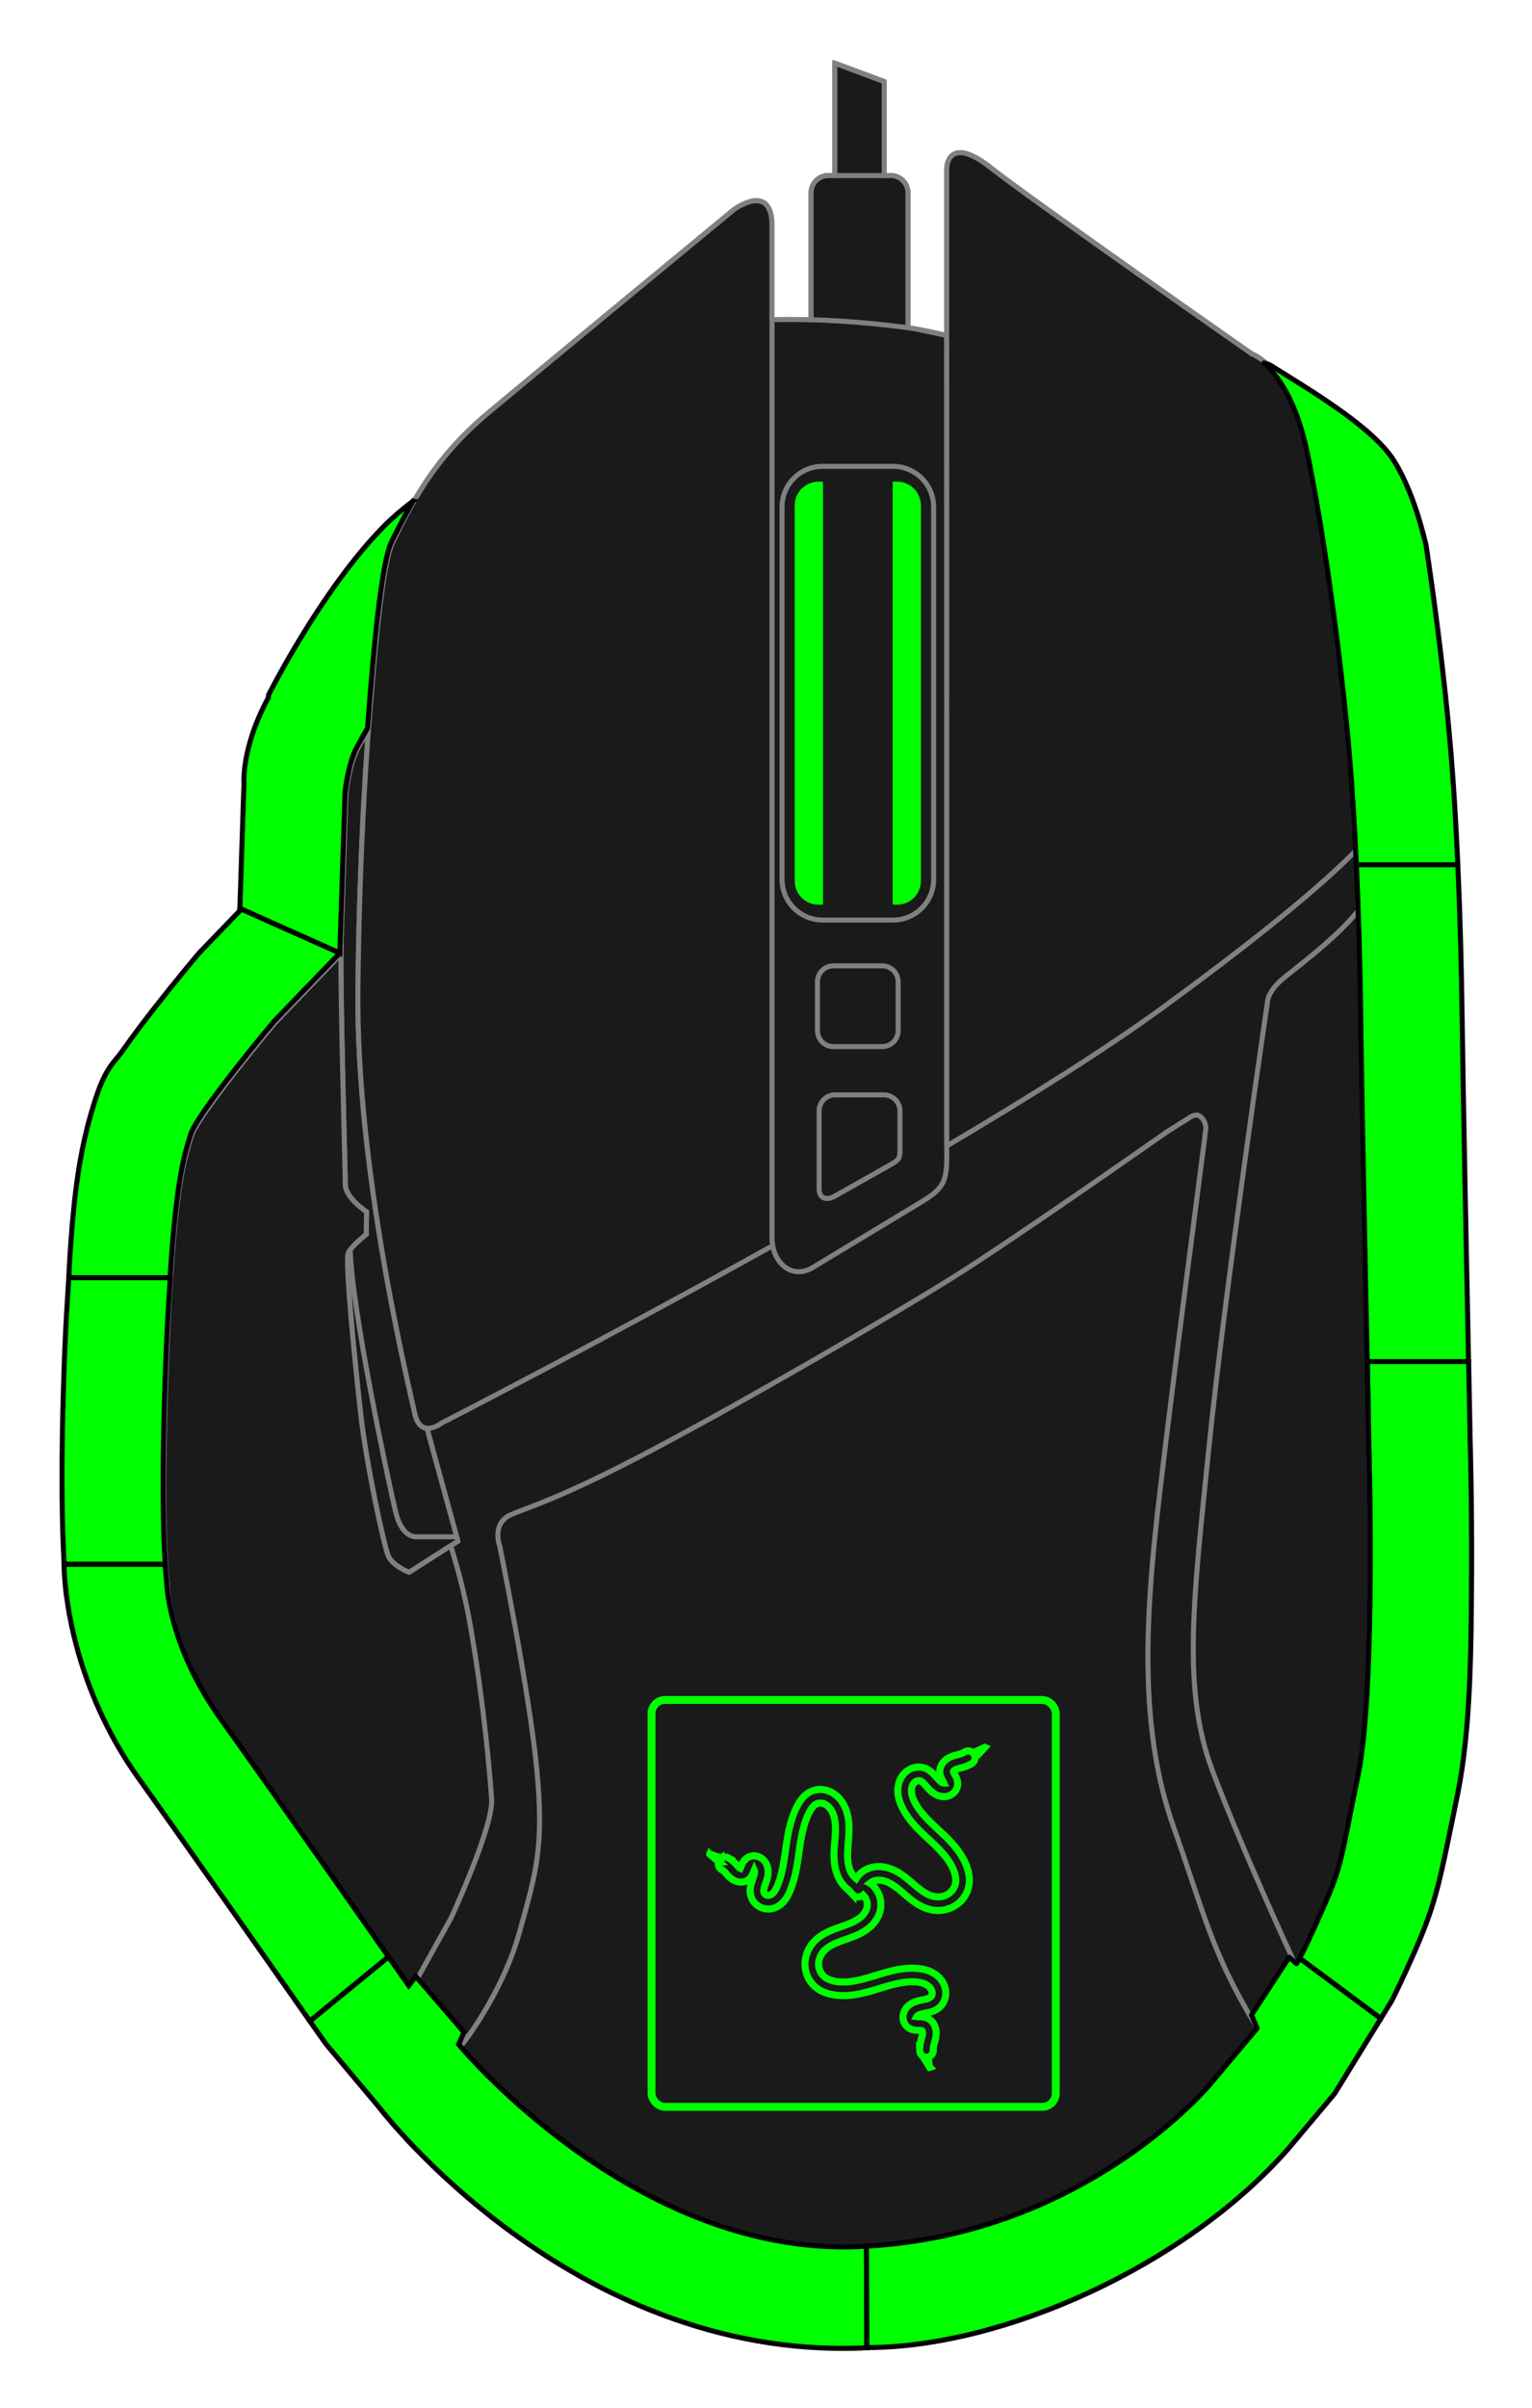 <?xml version="1.0" encoding="UTF-8" standalone="no"?>
<!-- Created with Inkscape (http://www.inkscape.org/) -->

<svg
   width="257.903"
   height="405"
   viewBox="0 0 68.237 107.156"
   version="1.1"
   id="svg5"
   xmlns:xlink="http://www.w3.org/1999/xlink"
   xmlns="http://www.w3.org/2000/svg"
   xmlns:svg="http://www.w3.org/2000/svg">
  <defs
     id="defs2">
    <linearGradient
       id="linearGradient1109">
      <stop
         style="stop-color:#646464;stop-opacity:1"
         offset="0"
         id="stop1105" />
      <stop
         style="stop-color:#4e4e4e;stop-opacity:0"
         offset="1"
         id="stop1107" />
    </linearGradient>
    <linearGradient
       xlink:href="#linearGradient1109"
       id="linearGradient1111"
       x1="73.357"
       y1="91.769"
       x2="73.357"
       y2="175.341"
       gradientUnits="userSpaceOnUse" />
    <linearGradient
       xlink:href="#linearGradient1109"
       id="linearGradient1140"
       gradientUnits="userSpaceOnUse"
       x1="73.357"
       y1="91.769"
       x2="73.357"
       y2="175.341"
       gradientTransform="matrix(-1,0,0,1,277.7,5.009)" />
    <linearGradient
       xlink:href="#linearGradient1109"
       id="linearGradient1145"
       gradientUnits="userSpaceOnUse"
       gradientTransform="matrix(-1,0,0,1,232.624,5.072)"
       x1="73.357"
       y1="91.769"
       x2="73.357"
       y2="175.341" />
    <linearGradient
       xlink:href="#linearGradient1109"
       id="linearGradient1147"
       gradientUnits="userSpaceOnUse"
       x1="73.357"
       y1="91.769"
       x2="73.357"
       y2="175.341"
       gradientTransform="translate(-45.114,-0.011)" />
  </defs>
  <g
     id="g311"
     transform="matrix(0.555,0,0,0.555,2.646,2.646)">
    <g
       id="layer1"
       transform="matrix(0.805,0,0,0.805,-28.697,-25.042)">
      <g
         id="g7320"
         style="fill:#1a1a1a;stroke:#808080">
        <g
           id="g6374"
           transform="translate(7.109,24.322)"
           style="fill:#1a1a1a;stroke:#808080">
          <path
             id="rect2503"
             style="opacity:1;fill:#1a1a1a;stroke:#808080;stroke-width:1.89;stroke-linecap:round;stroke-linejoin:round"
             d="m 399.428,27.047 v 42.207 h -2.473 c -3.577,0 -6.455,2.88 -6.455,6.457 v 47.746 c -5.95,-0.14 -11.007,-0.122 -14.75,-0.065 V 88 c 0,-16.5 -14.25,-6 -14.25,-6 0,0 -71,58.5 -92.25,76.25 C 248,176 240,193 233,207.25 c -3.777,7.689 -6.876,40.721 -9.018,70.1 -1.459,2.522 -2.853,4.975 -3.895,6.908 -3.712,6.894 -4.598,17.678 -4.598,17.678 L 213.512,362.062 188.75,387.75 c 0,0 -29,34.5 -31.5,42.75 -2.5,8.25 -6.75,18.75 -9.25,83.75 -2.5,65 0.25,84.25 0.25,84.25 0,0 0.25,23.75 20.5,52 20.25,28.25 70.75,100.25 70.75,100.25 l 2.656,-3.463 18.182,21.053 -2.066,4.527 c 0,0 65.407,79.373 150.26,76.191 84.853,-3.182 132.76,-60.988 132.76,-60.988 l 17.854,-21.213 -2.1,-5.027 14.199,-21.752 L 574,742.5 c 0,0 1.75,-2.25 9.5,-19.75 7.75,-17.5 7,-18.5 13.75,-51.5 6.75,-33 4,-125 4,-125 0,0 -2.5,-120.5 -3,-158 -0.5,-37.5 -1.75,-71.75 -4.5,-103 C 591,254 584.75,205.75 578,173.5 c -6.75,-32.25 -21.75,-37.25 -21.75,-37.25 0,0 -82,-57.25 -98.25,-70 -16.25,-12.75 -16.5,0.25 -16.5,0.25 v 62.887 c -4.634,-1.203 -9.54,-2.2 -14.586,-2.979 5.6e-4,-0.035 0.002,-0.07 0.002,-0.105 V 75.711 c 0,-3.577 -2.88,-6.457 -6.457,-6.457 h -2.471 v -35.312 z"
             transform="scale(0.265)" />
          <path
             id="rect12303"
             style="opacity:1;fill:#1a1a1a;stroke:#808080;stroke-width:1.891;stroke-linecap:round;stroke-linejoin:round"
             d="m 399.428,27.047 v 42.207 h -2.473 c -3.577,0 -6.455,2.88 -6.455,6.457 v 47.746 c -5.945,-0.14 -10.996,-0.122 -14.738,-0.065 V 468.469 c 0,9.301 7.423,15.995 15.387,11.191 l 40.609,-24.492 c 7.964,-4.804 9.762,-7.336 9.762,-16.637 0.027,-18.223 -0.019,-309.145 -0.019,-309.145 0,0 -9.54,-2.2 -14.586,-2.979 5.6e-4,-0.035 0.002,-0.07 0.002,-0.105 V 75.711 c 0,-3.577 -2.88,-6.457 -6.457,-6.457 h -2.471 v -35.312 z"
             transform="scale(0.265)" />
          <path
             id="path9809"
             style="fill:#1a1a1a;fill-rule:evenodd;stroke:#808080;stroke-width:1.89;stroke-linecap:butt;stroke-linejoin:miter;stroke-miterlimit:4;stroke-dasharray:none;stroke-opacity:1"
             d="m 399.428,27.047 v 42.207 h -2.473 c -3.577,0 -6.455,2.88 -6.455,6.457 v 47.73 c 4.549,0.111 18.456,0.627 36.688,3.021 -0.094,-0.015 -0.179,-0.04 -0.273,-0.055 5.6e-4,-0.035 0.002,-0.07 0.002,-0.105 V 75.711 c 0,-3.577 -2.88,-6.457 -6.457,-6.457 h -2.471 v -35.312 z"
             transform="scale(0.265)" />
          <path
             id="rect9508"
             style="opacity:1;fill:#1a1a1a;stroke:#808080;stroke-width:1.89;stroke-linecap:round;stroke-linejoin:round;stroke-miterlimit:4;stroke-dasharray:none"
             d="m 399.428,27.047 v 42.205 h 18.561 V 33.941 Z"
             transform="scale(0.265)" />
          <path
             id="rect14822"
             style="opacity:1;fill:#1a1a1a;stroke:#808080;stroke-width:0.5;stroke-linecap:round;stroke-linejoin:round"
             d="m 104.639,47.312 h 6.997 c 2.249,0 4.059,1.81 4.059,4.059 v 37.077 c 0,2.249 -1.81,4.059 -4.059,4.059 h -6.997 c -2.249,0 -4.059,-1.81 -4.059,-4.059 V 51.37 c 0,-2.249 1.81,-4.059 4.059,-4.059 z" />
          <path
             id="rect15161"
             style="opacity:1;fill:#1a1a1a;stroke:#808080;stroke-width:0.5;stroke-linecap:round;stroke-linejoin:round"
             d="m 105.705,97.067 h 4.864 c 0.881,0 1.59,0.709 1.59,1.59 v 4.864 c 0,0.881 -0.709,1.59 -1.59,1.59 h -4.864 c -0.881,0 -1.59,-0.709 -1.59,-1.59 v -4.864 c 0,-0.881 0.709,-1.59 1.59,-1.59 z" />
          <path
             id="rect15161-3"
             style="fill:#1a1a1a;stroke:#808080;stroke-width:1.89;stroke-linecap:round;stroke-linejoin:round;stroke-miterlimit:4;stroke-dasharray:none"
             d="m 399.516,414.795 c -0.006,0 -0.012,1e-5 -0.017,2e-5 -3.322,0.009 -5.992,2.686 -5.992,6.01 v 11.076 7.312 11.076 c 0,3.33 2.68,4.453 6.01,2.52 l 20.826,-11.738 c 3.33,-1.933 3.57,-2.354 3.57,-5.684 v -6.043 -6.621 -1.898 c 0,-3.33 -2.678,-6.01 -6.008,-6.01 z"
             transform="scale(0.265)" />
          <path
             id="path17169"
             style="fill:#1a1a1a;fill-rule:evenodd;stroke:#808080;stroke-width:1.89;stroke-linecap:butt;stroke-linejoin:miter;stroke-miterlimit:4;stroke-dasharray:none;stroke-opacity:1"
             d="m 224.734,267.943 c -0.247,3.15 -0.526,6.303 -0.752,9.406 -1.459,2.522 -2.853,4.975 -3.895,6.908 -3.712,6.894 -4.598,17.678 -4.598,17.678 l -1.695,51.51 c 0.004,0.202 3.1e-4,0.397 -0.014,0.586 -0.01,0.133 -0.015,0.387 -0.023,0.537 l -0.115,3.52 c -0.345,19.448 1.607,85.811 1.607,90.412 0,5 8,10.25 8,10.25 l -0.125,8.5 c 0,0 -5.375,4.125 -6.75,6.875 -1.375,2.75 2.625,42.875 4.75,61.375 2.125,18.5 8.625,48.625 10.25,52.5 1.625,3.875 7.875,6.25 7.875,6.25 l 18.363,-11.693 -11.666,-42.518 C 244.07,539.854 242.236,538.552 241.375,534.5 239.25,524.5 219.25,443.25 220,375 c 0.605,-55.062 3.483,-92.265 4.736,-107.055 z"
             transform="scale(0.265)" />
          <path
             id="path18144"
             style="fill:#1a1a1a;fill-rule:evenodd;stroke:#808080;stroke-width:1.89;stroke-linecap:butt;stroke-linejoin:miter;stroke-miterlimit:4;stroke-dasharray:none;stroke-opacity:1"
             d="m 224.734,267.943 c -0.247,3.15 -0.526,6.303 -0.752,9.406 -1.459,2.522 -2.853,4.975 -3.895,6.908 -3.712,6.894 -4.598,17.678 -4.598,17.678 l -1.695,51.51 c 0.004,0.202 3.1e-4,0.397 -0.014,0.586 -0.01,0.133 -0.015,0.387 -0.023,0.537 l -0.115,3.52 c -0.345,19.448 1.607,85.811 1.607,90.412 0,5 8,10.25 8,10.25 l -0.125,8.5 c 0,0 -4.051,3.112 -6.018,5.732 0.557,22.594 14.695,88.835 17.121,98.713 2.475,10.076 7.955,9.193 7.955,9.193 h 14.971 l -11.197,-40.812 C 244.077,539.895 242.237,538.558 241.375,534.5 239.25,524.5 219.25,443.25 220,375 c 0.605,-55.062 3.483,-92.265 4.736,-107.055 z"
             transform="scale(0.265)" />
          <path
             id="path19387"
             style="opacity:1;fill:#1a1a1a;stroke:#808080;stroke-width:1.89;stroke-linecap:round;stroke-linejoin:round"
             d="M 445.639,60.727 C 441.598,61.422 441.5,66.5 441.5,66.5 v 62.887 c 0,0 0.044,278.89 0.019,304.609 31.128,-18.41 60.11,-36.591 81.209,-51.982 44.006,-32.102 64.019,-49.999 73.48,-59.869 C 595.558,309.457 594.79,297.066 593.75,285.25 591,254 584.75,205.75 578,173.5 c -6.75,-32.25 -21.75,-37.25 -21.75,-37.25 0,0 -82,-57.25 -98.25,-70 -6.094,-4.781 -9.937,-5.941 -12.361,-5.523 z M 368.625,78.812 C 365.062,79.375 361.5,82 361.5,82 c 0,0 -71,58.5 -92.25,76.25 C 248,176 240,193 233,207.25 c -3.305,6.727 -6.048,32.853 -8.127,58.959 C 223.688,280.02 220.623,318.28 220,375 c -0.75,68.25 19.25,149.5 21.375,159.5 2.125,10 10.178,3.607 10.178,3.607 0,0 58.645,-30.012 124.508,-66.646 -0.176,-0.962 -0.299,-1.953 -0.299,-2.992 V 123.393 c -0.003,4e-5 -0.009,-5e-5 -0.012,0 V 88 c 0,-8.25 -3.562,-9.75 -7.125,-9.188 z"
             transform="scale(0.265)" />
          <path
             id="path20556"
             style="opacity:1;fill:#1a1a1a;stroke:#808080;stroke-width:1.89;stroke-linecap:round;stroke-linejoin:round;stroke-miterlimit:4;stroke-dasharray:none"
             d="m 213.795,353.475 -0.035,1.053 c 0.008,-0.152 0.012,-0.374 0.021,-0.496 0.013,-0.179 0.017,-0.365 0.014,-0.557 z m -0.152,4.613 -0.131,3.975 L 188.75,387.75 c 0,0 -29,34.5 -31.5,42.75 -2.5,8.25 -6.75,18.75 -9.25,83.75 -2.5,65 0.25,84.25 0.25,84.25 0,0 0.25,23.75 20.5,52 20.25,28.25 70.75,100.25 70.75,100.25 l 2.656,-3.463 0.016,0.019 12.916,-23.229 c 0,0 15.91,-34.296 15.203,-44.549 -0.707,-10.253 -2.828,-35.001 -7.777,-63.992 -2.118,-12.407 -4.996,-23.006 -7.615,-31.252 L 239.25,594.25 c 0,0 -6.25,-2.375 -7.875,-6.25 -1.625,-3.875 -8.125,-34 -10.25,-52.5 -2.125,-18.5 -6.125,-58.625 -4.75,-61.375 1.375,-2.75 6.75,-6.875 6.75,-6.875 l 0.125,-8.5 c 0,0 -8,-5.25 -8,-10.25 0,-4.601 -1.952,-70.964 -1.607,-90.412 z"
             transform="scale(0.265)" />
          <path
             id="path21113"
             style="fill:#1a1a1a;fill-rule:evenodd;stroke:#808080;stroke-width:1.89;stroke-linecap:butt;stroke-linejoin:miter;stroke-miterlimit:4;stroke-dasharray:none;stroke-opacity:1"
             d="m 597.107,344.48 c -8.227,11.091 -25.791,23.646 -29.83,27.281 -5.303,4.773 -5.127,8.309 -5.127,8.309 0,0 -15.909,107.834 -21.92,166.523 -6.01,58.69 -10.253,91.924 1.414,122.684 11.638,30.683 30.632,71.588 30.727,71.791 L 574,742.5 c 0,0 1.75,-2.25 9.5,-19.75 7.75,-17.5 7,-18.5 13.75,-51.5 6.75,-33 4,-125 4,-125 0,0 -2.5,-120.5 -3,-158 -0.203,-15.242 -0.641,-29.585 -1.143,-43.77 z"
             transform="scale(0.265)" />
          <path
             id="path21991"
             style="fill:#1a1a1a;fill-rule:evenodd;stroke:#808080;stroke-width:1.89;stroke-linecap:butt;stroke-linejoin:miter;stroke-miterlimit:4;stroke-dasharray:none;stroke-opacity:1"
             d="m 535.283,422.402 c -1.498,0.068 -2.965,1.287 -2.965,1.287 L 524.25,428.75 c 0,0 -58,40.75 -81.75,55.5 -23.75,14.75 -76.75,45.5 -111.75,64 -35,18.5 -45.875,21.125 -53.25,24.375 -7.375,3.25 -4.125,11.875 -4.125,11.875 0,0 11,54 13.875,83.375 2.875,29.375 -0.125,38.875 -6.5,61.75 -6.375,22.875 -21.25,41.75 -21.25,41.75 l -0.852,0.666 -0.377,0.826 c 0,0 65.407,79.373 150.26,76.191 84.853,-3.182 132.76,-60.988 132.76,-60.988 l 17.789,-21.137 c -0.429,-0.794 -0.874,-1.586 -1.35,-2.375 -16.617,-27.577 -19.269,-41.719 -31.113,-75.307 C 514.773,655.664 516.187,617.305 519.723,581.949 523.258,546.594 539,428.5 539,427.375 c 0,-1.125 -0.45,-3.289 -2.262,-4.57 -0.453,-0.32 -0.956,-0.425 -1.455,-0.402 z"
             transform="scale(0.265)" />
        </g>
      </g>
      <g
         id="x0-y0"
         style="stroke-width:1.406;stroke-miterlimit:4;stroke-dasharray:none"
         transform="matrix(0.56,0,0,0.56,61.354,75.225)"
         class="LED">
        <rect
           style="fill:none;fill-opacity:1;fill-rule:evenodd;stroke:#00ff00;stroke-width:1.406;stroke-linecap:round;stroke-miterlimit:4;stroke-dasharray:none;stroke-opacity:1;paint-order:markers fill stroke"
           id="logo-outline"
           width="71.961"
           height="72.373"
           x="59.514"
           y="213.01"
           ry="2.405" />
        <path
           style="color:#000000;font-style:normal;font-variant:normal;font-weight:normal;font-stretch:normal;font-size:medium;line-height:normal;font-family:sans-serif;font-variant-ligatures:normal;font-variant-position:normal;font-variant-caps:normal;font-variant-numeric:normal;font-variant-alternates:normal;font-feature-settings:normal;text-indent:0;text-align:start;text-decoration:none;text-decoration-line:none;text-decoration-style:solid;text-decoration-color:#000000;letter-spacing:normal;word-spacing:normal;text-transform:none;writing-mode:lr-tb;direction:ltr;text-orientation:mixed;dominant-baseline:auto;baseline-shift:baseline;text-anchor:start;white-space:normal;shape-padding:0;clip-rule:nonzero;display:inline;overflow:visible;visibility:visible;opacity:1;isolation:auto;mix-blend-mode:normal;color-interpolation:sRGB;color-interpolation-filters:linearRGB;solid-color:#000000;solid-opacity:1;vector-effect:none;fill:none;fill-opacity:1;fill-rule:evenodd;stroke:#00ff00;stroke-width:1.259;stroke-linecap:round;stroke-linejoin:miter;stroke-miterlimit:4;stroke-dasharray:none;stroke-dashoffset:0;stroke-opacity:1;color-rendering:auto;image-rendering:auto;shape-rendering:auto;text-rendering:auto;enable-background:accumulate"
           d="m 118.844,221.443 -2.103,0.984 a 1.208,1.208 0 0 0 -0.87,-0.354 1.208,1.208 0 0 0 -0.651,0.205 c -0.162,0.105 -0.336,0.193 -0.516,0.262 -0.44,0.169 -1.147,0.246 -1.984,0.621 -0.423,0.189 -0.87,0.465 -1.241,0.9 -0.381,0.447 -0.657,1.032 -0.647,1.722 0.011,0.734 0.316,1.248 0.511,1.595 0.109,0.194 0.177,0.323 0.214,0.411 -0.058,0.002 -0.155,-0.013 -0.262,-0.061 -0.113,-0.05 -0.243,-0.136 -0.385,-0.258 -0.286,-0.245 -0.601,-0.647 -1.032,-1.11 -0.436,-0.47 -1.014,-1.011 -1.862,-1.272 -0.911,-0.281 -1.851,-0.132 -2.631,0.306 -0.769,0.431 -1.32,1.105 -1.648,1.858 -0.375,0.861 -0.442,1.772 -0.328,2.618 0.113,0.839 0.4,1.601 0.734,2.282 1.202,2.448 3.18,4.207 4.944,5.853 1.757,1.639 3.391,3.286 4.179,5.224 0.364,0.894 0.51,1.821 0.319,2.579 -0.181,0.718 -0.709,1.4 -1.377,1.788 -0.674,0.392 -1.543,0.532 -2.343,0.385 -0.767,-0.142 -1.552,-0.547 -2.304,-1.088 -0.756,-0.544 -1.496,-1.229 -2.33,-1.919 -0.835,-0.691 -1.777,-1.393 -2.92,-1.853 -1.157,-0.466 -2.516,-0.667 -3.842,-0.258 -0.84,0.259 -1.591,0.744 -2.172,1.403 -0.141,0.16 -0.232,0.353 -0.35,0.529 -0.22,-0.185 -0.438,-0.38 -0.608,-0.612 -0.453,-0.617 -0.729,-1.426 -0.848,-2.295 -0.119,-0.874 -0.087,-1.821 -0.013,-2.815 0.074,-0.995 0.19,-2.047 0.188,-3.16 -0.002,-1.116 -0.125,-2.301 -0.564,-3.449 -0.408,-1.066 -1.096,-2.097 -2.151,-2.789 -0.528,-0.347 -1.137,-0.596 -1.792,-0.695 -0.329,-0.05 -0.665,-0.063 -1.001,-0.031 -0.336,0.032 -0.671,0.109 -0.997,0.232 -0.71,0.268 -1.278,0.72 -1.722,1.22 -0.44,0.496 -0.753,1.028 -1.014,1.534 -1.218,2.361 -1.636,4.924 -1.984,7.326 -0.348,2.398 -0.652,4.715 -1.491,6.74 -0.212,0.513 -0.441,0.944 -0.708,1.25 -0.256,0.294 -0.575,0.482 -0.822,0.52 -0.194,0.03 -0.433,-0.026 -0.59,-0.131 -0.156,-0.104 -0.289,-0.301 -0.328,-0.476 -0.048,-0.215 -10e-4,-0.584 0.149,-1.04 0.153,-0.466 0.416,-1.039 0.551,-1.788 0.068,-0.376 0.099,-0.797 0.035,-1.241 -0.065,-0.449 -0.226,-0.911 -0.533,-1.329 -0.313,-0.425 -0.756,-0.774 -1.324,-0.935 -0.582,-0.165 -1.22,-0.113 -1.788,0.236 -0.411,0.253 -0.666,0.591 -0.839,0.896 -0.17,0.299 -0.256,0.561 -0.328,0.756 -0.044,0.121 -0.074,0.178 -0.1,0.236 -0.044,-0.018 -0.085,-0.024 -0.166,-0.087 -0.242,-0.188 -0.557,-0.66 -1.158,-1.193 -0.249,-0.22 -0.521,-0.415 -0.813,-0.573 a 1.208,1.208 0 0 0 -1.32,0.092 l -0.214,-0.184 -1.783,-0.586 -0.004,-0.004 -0.004,0.009 v 0.004 l 1.595,1.342 a 1.208,1.208 0 0 0 0.581,1.451 c 0.129,0.07 0.253,0.156 0.363,0.254 0.267,0.237 0.602,0.769 1.276,1.294 0.342,0.266 0.774,0.512 1.32,0.603 0.567,0.094 1.202,0.009 1.753,-0.402 0.324,-0.241 0.524,-0.525 0.664,-0.782 0.138,-0.253 0.215,-0.474 0.275,-0.638 0.047,-0.127 0.073,-0.184 0.105,-0.258 0.02,0.045 0.043,0.076 0.052,0.144 0.018,0.119 0.011,0.279 -0.022,0.463 -0.067,0.373 -0.265,0.852 -0.468,1.469 -0.206,0.626 -0.409,1.42 -0.21,2.317 0.179,0.81 0.658,1.501 1.342,1.958 0.682,0.456 1.5,0.636 2.304,0.511 0.963,-0.149 1.724,-0.691 2.273,-1.32 0.538,-0.617 0.863,-1.296 1.119,-1.915 1.003,-2.424 1.305,-4.95 1.648,-7.317 0.343,-2.363 0.75,-4.643 1.74,-6.561 0.211,-0.409 0.429,-0.766 0.673,-1.04 0.241,-0.271 0.515,-0.468 0.769,-0.564 0.23,-0.087 0.513,-0.116 0.787,-0.074 0.276,0.042 0.562,0.153 0.822,0.323 0.521,0.342 0.958,0.94 1.224,1.635 0.293,0.766 0.405,1.658 0.407,2.592 0.002,0.936 -0.105,1.928 -0.184,2.977 -0.078,1.049 -0.132,2.161 0.026,3.318 0.159,1.162 0.539,2.365 1.298,3.401 0.309,0.421 0.678,0.792 1.084,1.119 l 0.879,0.922 a 1.208,1.208 0 0 0 0.927,0.385 1.208,1.208 0 0 0 0.052,0 1.208,1.208 0 0 0 0.844,-0.319 c 0.272,0.262 0.497,0.584 0.616,0.94 0.136,0.404 0.16,0.865 0.066,1.281 -0.151,0.662 -0.631,1.326 -1.276,1.832 -0.657,0.514 -1.5,0.898 -2.422,1.241 -0.923,0.344 -1.941,0.653 -2.977,1.119 -1.04,0.468 -2.102,1.106 -2.937,2.085 -0.892,1.045 -1.425,2.387 -1.421,3.794 0.004,1.414 0.557,2.804 1.595,3.812 1.069,1.037 2.448,1.495 3.742,1.674 2.729,0.377 5.317,-0.375 7.654,-1.088 2.327,-0.711 4.56,-1.397 6.675,-1.255 0.584,0.039 1.123,0.143 1.582,0.332 0.453,0.186 0.839,0.47 1.08,0.796 0.203,0.275 0.318,0.606 0.315,0.887 -0.002,0.268 -0.131,0.548 -0.284,0.691 -0.156,0.145 -0.48,0.291 -0.927,0.393 -0.456,0.104 -1.053,0.171 -1.735,0.411 -0.343,0.12 -0.705,0.29 -1.049,0.542 -0.347,0.255 -0.668,0.587 -0.896,1.023 -0.232,0.443 -0.353,0.962 -0.28,1.517 0.075,0.567 0.348,1.11 0.844,1.499 0.396,0.311 0.818,0.429 1.176,0.485 0.351,0.055 0.631,0.05 0.839,0.052 0.329,0.004 0.495,0.051 0.49,0.048 -0.016,-0.009 0.041,0.037 0.07,0.118 0.034,0.095 0.052,0.259 0.031,0.468 -0.044,0.427 -0.301,1.041 -0.437,1.906 -0.056,0.355 -0.075,0.716 -0.057,1.075 a 1.208,1.208 0 0 0 0.712,1.053 l 0.052,0.302 0.997,1.595 0.013,-0.004 -0.004,-0.004 -0.323,-1.81 a 1.208,1.208 0 0 0 0.966,-1.255 c -0.009,-0.192 3.8e-4,-0.386 0.031,-0.577 0.073,-0.466 0.36,-1.12 0.455,-2.033 0.048,-0.461 0.029,-0.986 -0.162,-1.526 -0.196,-0.553 -0.564,-1.084 -1.167,-1.421 -0.641,-0.358 -1.236,-0.35 -1.635,-0.354 -0.223,-0.002 -0.369,-0.004 -0.463,-0.018 0.028,-0.051 0.085,-0.127 0.179,-0.197 0.1,-0.073 0.243,-0.143 0.42,-0.205 0.355,-0.125 0.856,-0.196 1.473,-0.337 0.626,-0.143 1.382,-0.375 2.033,-0.979 0.699,-0.649 1.042,-1.536 1.053,-2.43 0.011,-0.882 -0.295,-1.696 -0.782,-2.356 -0.558,-0.755 -1.317,-1.267 -2.107,-1.591 -0.783,-0.322 -1.582,-0.456 -2.339,-0.507 -2.721,-0.183 -5.237,0.65 -7.545,1.355 -2.298,0.702 -4.542,1.292 -6.614,1.005 -0.956,-0.132 -1.83,-0.47 -2.391,-1.014 -0.531,-0.515 -0.859,-1.313 -0.861,-2.085 -0.002,-0.78 0.311,-1.602 0.839,-2.221 0.507,-0.594 1.249,-1.071 2.094,-1.451 0.849,-0.383 1.814,-0.68 2.828,-1.058 1.016,-0.378 2.094,-0.845 3.064,-1.604 0.983,-0.769 1.833,-1.842 2.142,-3.195 0.196,-0.857 0.153,-1.754 -0.127,-2.588 -0.28,-0.833 -0.786,-1.573 -1.46,-2.137 a 1.208,1.208 0 0 0 -0.219,-0.144 c 0.234,-0.188 0.492,-0.35 0.774,-0.437 0.649,-0.2 1.465,-0.114 2.225,0.192 0.774,0.312 1.528,0.842 2.286,1.469 0.759,0.628 1.535,1.356 2.457,2.019 0.926,0.666 2.008,1.27 3.274,1.504 1.351,0.25 2.779,0.038 3.995,-0.669 1.223,-0.711 2.152,-1.884 2.505,-3.287 0.363,-1.445 0.072,-2.868 -0.42,-4.078 -1.038,-2.552 -2.983,-4.413 -4.769,-6.08 -1.779,-1.66 -3.489,-3.251 -4.424,-5.154 -0.258,-0.525 -0.441,-1.046 -0.507,-1.539 -0.066,-0.486 -0.013,-0.962 0.149,-1.333 0.137,-0.314 0.371,-0.575 0.616,-0.713 0.234,-0.131 0.539,-0.167 0.739,-0.105 0.203,0.062 0.492,0.272 0.804,0.608 0.318,0.343 0.675,0.827 1.224,1.298 0.276,0.237 0.597,0.467 0.988,0.638 0.394,0.173 0.846,0.283 1.338,0.262 0.499,-0.02 1.012,-0.174 1.456,-0.516 0.453,-0.349 0.785,-0.854 0.874,-1.477 0.071,-0.499 -0.036,-0.926 -0.166,-1.263 -0.128,-0.331 -0.274,-0.571 -0.376,-0.752 -0.161,-0.287 -0.201,-0.452 -0.201,-0.446 2.4e-4,0.018 0.009,-0.053 0.066,-0.118 0.066,-0.077 0.198,-0.177 0.389,-0.262 0.392,-0.175 1.054,-0.263 1.871,-0.577 0.336,-0.129 0.655,-0.29 0.957,-0.485 a 1.208,1.208 0 0 0 0.546,-1.255 l 0.49,-0.223 1.285,-1.381 z m -0.018,0.018 -1.263,1.359 -0.49,0.223 a 1.208,1.208 0 0 0 -0.323,-0.608 z m -48.939,18.975 1.762,0.581 0.21,0.184 a 1.208,1.208 0 0 0 -0.398,0.559 z m 38.095,36.018 a 1.208,1.208 0 0 0 0.713,0.079 l 0.319,1.788 -0.984,-1.574 z"
           id="logo"
           nostroke="true" />
      </g>
      <path
         id="x1-y0"
         style="opacity:1;fill:#00ff00;stroke:none;stroke-width:0.5;stroke-linecap:round;stroke-linejoin:round;stroke-miterlimit:4;stroke-dasharray:none"
         d="m 111.334,73.158 c -1.318,0 -2.38,1.062 -2.38,2.38 v 37.385 c 0,1.318 1.062,2.38 2.38,2.38 h 0.44 V 73.158 Z m 7.385,0 v 42.145 h 0.44 c 1.318,0 2.38,-1.061 2.38,-2.38 V 75.538 c 0,-1.318 -1.061,-2.38 -2.38,-2.38 z"
         class="LED" />
      <path
         id="x2-y0"
         style="fill:#00ff00;fill-rule:evenodd;stroke:#000000;stroke-width:0.5;stroke-linecap:butt;stroke-linejoin:miter;stroke-miterlimit:4;stroke-dasharray:none;stroke-opacity:1"
         d="m 70.91,75.086 c -1.064,0.811 -2.036,1.636 -2.857,2.462 -5.622,5.663 -10.448,14.703 -11.548,16.836 -0.008,0.103 -0.02,0.198 -0.028,0.3 -0.01,0.019 -0.022,0.038 -0.032,0.057 -2.749,5.106 -2.391,8.64 -2.391,8.64 -0.014,0.165 -0.023,0.329 -0.028,0.495 l -0.388,11.798 9.962,4.443 0.523,-15.909 c 0,0 0.234,-2.853 1.216,-4.677 0.275,-0.512 0.644,-1.161 1.03,-1.828 0.567,-7.773 1.387,-16.513 2.386,-18.547 0.625,-1.273 1.342,-2.652 2.153,-4.071 z"
         class="LED" />
      <path
         id="x3-y0"
         style="opacity:1;fill:#00ff00;stroke:#000000;stroke-width:0.5;stroke-linecap:round;stroke-linejoin:round"
         d="m 64.452,102.15 c -0.245,1.13 -0.327,2.058 -0.327,2.058 0,0 0.095,-0.933 0.338,-2.058 z m -10.812,13.524 -0.008,0.228 -3.856,4 c -0.159,0.165 -0.312,0.335 -0.46,0.511 0,0 -2.007,2.385 -4.14,5.109 -1.066,1.362 -2.169,2.808 -3.162,4.229 -0.993,1.421 -1.798,1.681 -2.968,5.544 -0.215,0.709 -1.029,3.266 -1.556,6.946 -0.674,4.439 -0.907,10.21 -0.907,10.21 h 10.091 c 0.654,-10.123 1.5,-12.443 2.041,-14.227 0.661,-2.183 8.334,-11.311 8.334,-11.311 l 6.552,-6.796 z"
         class="LED" />
      <path
         id="x4-y0"
         style="opacity:1;fill:#00ff00;stroke:#000000;stroke-width:0.5;stroke-linecap:round;stroke-linejoin:round;stroke-miterlimit:4;stroke-dasharray:none"
         d="m 36.583,152.451 c -0.144,2.296 -0.293,4.47 -0.411,7.544 -0.434,11.277 -0.243,17.637 -0.052,21.013 h 10.081 c -0.173,-2.526 -0.402,-8.439 0.067,-20.625 0.126,-3.276 0.28,-5.607 0.433,-7.932 z"
         class="LED" />
      <path
         id="x5-y0"
         style="opacity:1;fill:#00ff00;stroke:#000000;stroke-width:0.5;stroke-linecap:round;stroke-linejoin:round"
         d="m 36.332,184.103 -0.062,-0.812 c 0.186,2.111 1.286,10.671 7.276,19.028 4.69,6.543 14.724,20.835 17.075,24.186 l 7.837,-6.407 c 0.284,0.404 2.018,2.859 2.018,2.859 0,0 -13.361,-19.05 -18.719,-26.524 -5.358,-7.474 -5.424,-13.758 -5.424,-13.758 0,0 -0.067,-0.546 -0.142,-1.667 H 36.121 c 0,0 -0.058,0.461 0.212,3.095 z m 39.111,44.706 c 0,0 0.338,0.404 0.937,1.061 -0.589,-0.647 -0.937,-1.061 -0.937,-1.061 z m 1.102,1.239 c 0.269,0.293 0.577,0.619 0.942,0.998 -0.361,-0.374 -0.675,-0.707 -0.942,-0.998 z m 1.244,1.306 c 0.369,0.378 0.772,0.778 1.223,1.216 -0.447,-0.433 -0.856,-0.841 -1.223,-1.216 z m 1.647,1.623 c 0.464,0.444 0.964,0.904 1.502,1.389 -0.535,-0.482 -1.04,-0.948 -1.502,-1.389 z m 2.014,1.848 c 0.573,0.508 1.186,1.026 1.832,1.561 -0.643,-0.532 -1.26,-1.055 -1.832,-1.561 z m -13.804,0.408 c 0,0 0.246,0.308 0.604,0.74 -0.279,-0.34 -0.604,-0.74 -0.604,-0.74 z m 1.145,1.379 c 0.131,0.153 0.254,0.291 0.409,0.467 -0.143,-0.163 -0.285,-0.323 -0.409,-0.467 z m 15.015,0.207 c 1.686,1.368 3.574,2.782 5.677,4.15 h 0.006 c -2.1,-1.366 -3.998,-2.784 -5.683,-4.15 z M 70.243,238.226 c 0.195,0.211 0.364,0.395 0.581,0.623 -0.211,-0.222 -0.39,-0.417 -0.581,-0.623 z"
         class="LED" />
      <path
         id="x6-y0"
         style="fill:#00ff00;fill-rule:evenodd;stroke:#000000;stroke-width:0.5;stroke-linecap:butt;stroke-linejoin:miter;stroke-miterlimit:4;stroke-dasharray:none;stroke-opacity:1"
         d="m 68.459,220.098 -7.841,6.41 c 0.181,0.258 1.588,2.251 1.588,2.251 l 5.441,6.476 c 0,0 19,24.915 47.932,23.83 0.196,-0.007 0.378,-0.036 0.573,-0.045 l -0.046,-10.121 c -0.307,0.017 -0.595,0.059 -0.905,0.071 -22.451,0.842 -39.756,-20.159 -39.756,-20.159 l 0.547,-1.198 -4.811,-5.57 -0.703,0.916 c 0,0 -1.734,-2.455 -2.018,-2.859 z"
         class="LED" />
      <path
         id="x7-y0"
         style="opacity:1;fill:#00ff00;stroke:#000000;stroke-width:0.5;stroke-linecap:round;stroke-linejoin:round;stroke-miterlimit:4;stroke-dasharray:none"
         d="m 158.251,220.134 -3.757,5.755 0.556,1.33 -4.724,5.613 c 0,0 -12.339,14.87 -34.221,16.084 l 0.046,10.103 c 13.485,0.002 31.656,-8.069 41.954,-19.74 l -0.049,0.059 4.724,-5.613 4.611,-7.485 -8.1,-6.012 c -0.2,0.371 -0.31,0.547 -0.31,0.547 z"
         class="LED" />
      <path
         id="x8-y0"
         style="fill:#00ff00;fill-rule:evenodd;stroke:#000000;stroke-width:0.5;stroke-linecap:butt;stroke-linejoin:miter;stroke-miterlimit:4;stroke-dasharray:none;stroke-opacity:1"
         d="m 166.037,160.803 c 0.041,1.979 0.153,8.048 0.153,8.048 0,0 0.728,24.342 -1.058,33.073 -1.786,8.731 -1.587,8.996 -3.638,13.626 -1.407,3.178 -1.932,4.187 -2.208,4.676 l 8.104,6.015 1.073,-1.742 c 0.505,-0.987 1.194,-2.432 2.269,-4.858 2.206,-4.981 2.55,-7.144 4.298,-15.692 1.316,-6.435 1.361,-14.397 1.404,-21.777 0.043,-7.38 -0.145,-13.622 -0.145,-13.622 l 0.003,0.092 c 0,0 -0.11,-5.941 -0.149,-7.838 z"
         class="LED" />
      <path
         id="x9-y0"
         style="opacity:1;fill:#00ff00;stroke:#000000;stroke-width:0.5;stroke-linecap:round;stroke-linejoin:round;stroke-miterlimit:4;stroke-dasharray:none"
         d="m 164.948,111.318 c 0.23,4.994 0.375,10.215 0.449,15.728 0.021,5.387 1.091,55.946 0.641,33.757 h 10.095 c -0.185,-9.076 -0.534,-26.354 -0.634,-33.891 -0.072,-5.421 -0.211,-10.601 -0.434,-15.593 z"
         class="LED" />
      <path
         id="x10-y0"
         style="fill:#00ff00;stroke:#000000;stroke-width:0.5;stroke-linecap:round;stroke-linejoin:round"
         d="m 155.738,61.344 c 1.318,1.176 3.212,3.679 4.301,8.883 1.786,8.533 3.44,21.299 4.167,29.567 0.323,3.674 0.558,7.531 0.742,11.524 h 10.116 c -0.191,-4.277 -0.443,-8.421 -0.794,-12.41 -0.484,-5.495 -1.339,-12.587 -2.375,-19.429 -0.721,-3.059 -1.814,-6.2 -3.187,-8.386 -2.058,-3.274 -7.905,-6.782 -12.348,-9.542 -0.13,-0.081 -0.395,-0.142 -0.622,-0.208 z"
         class="LED" />
    </g>
  </g>
</svg>
